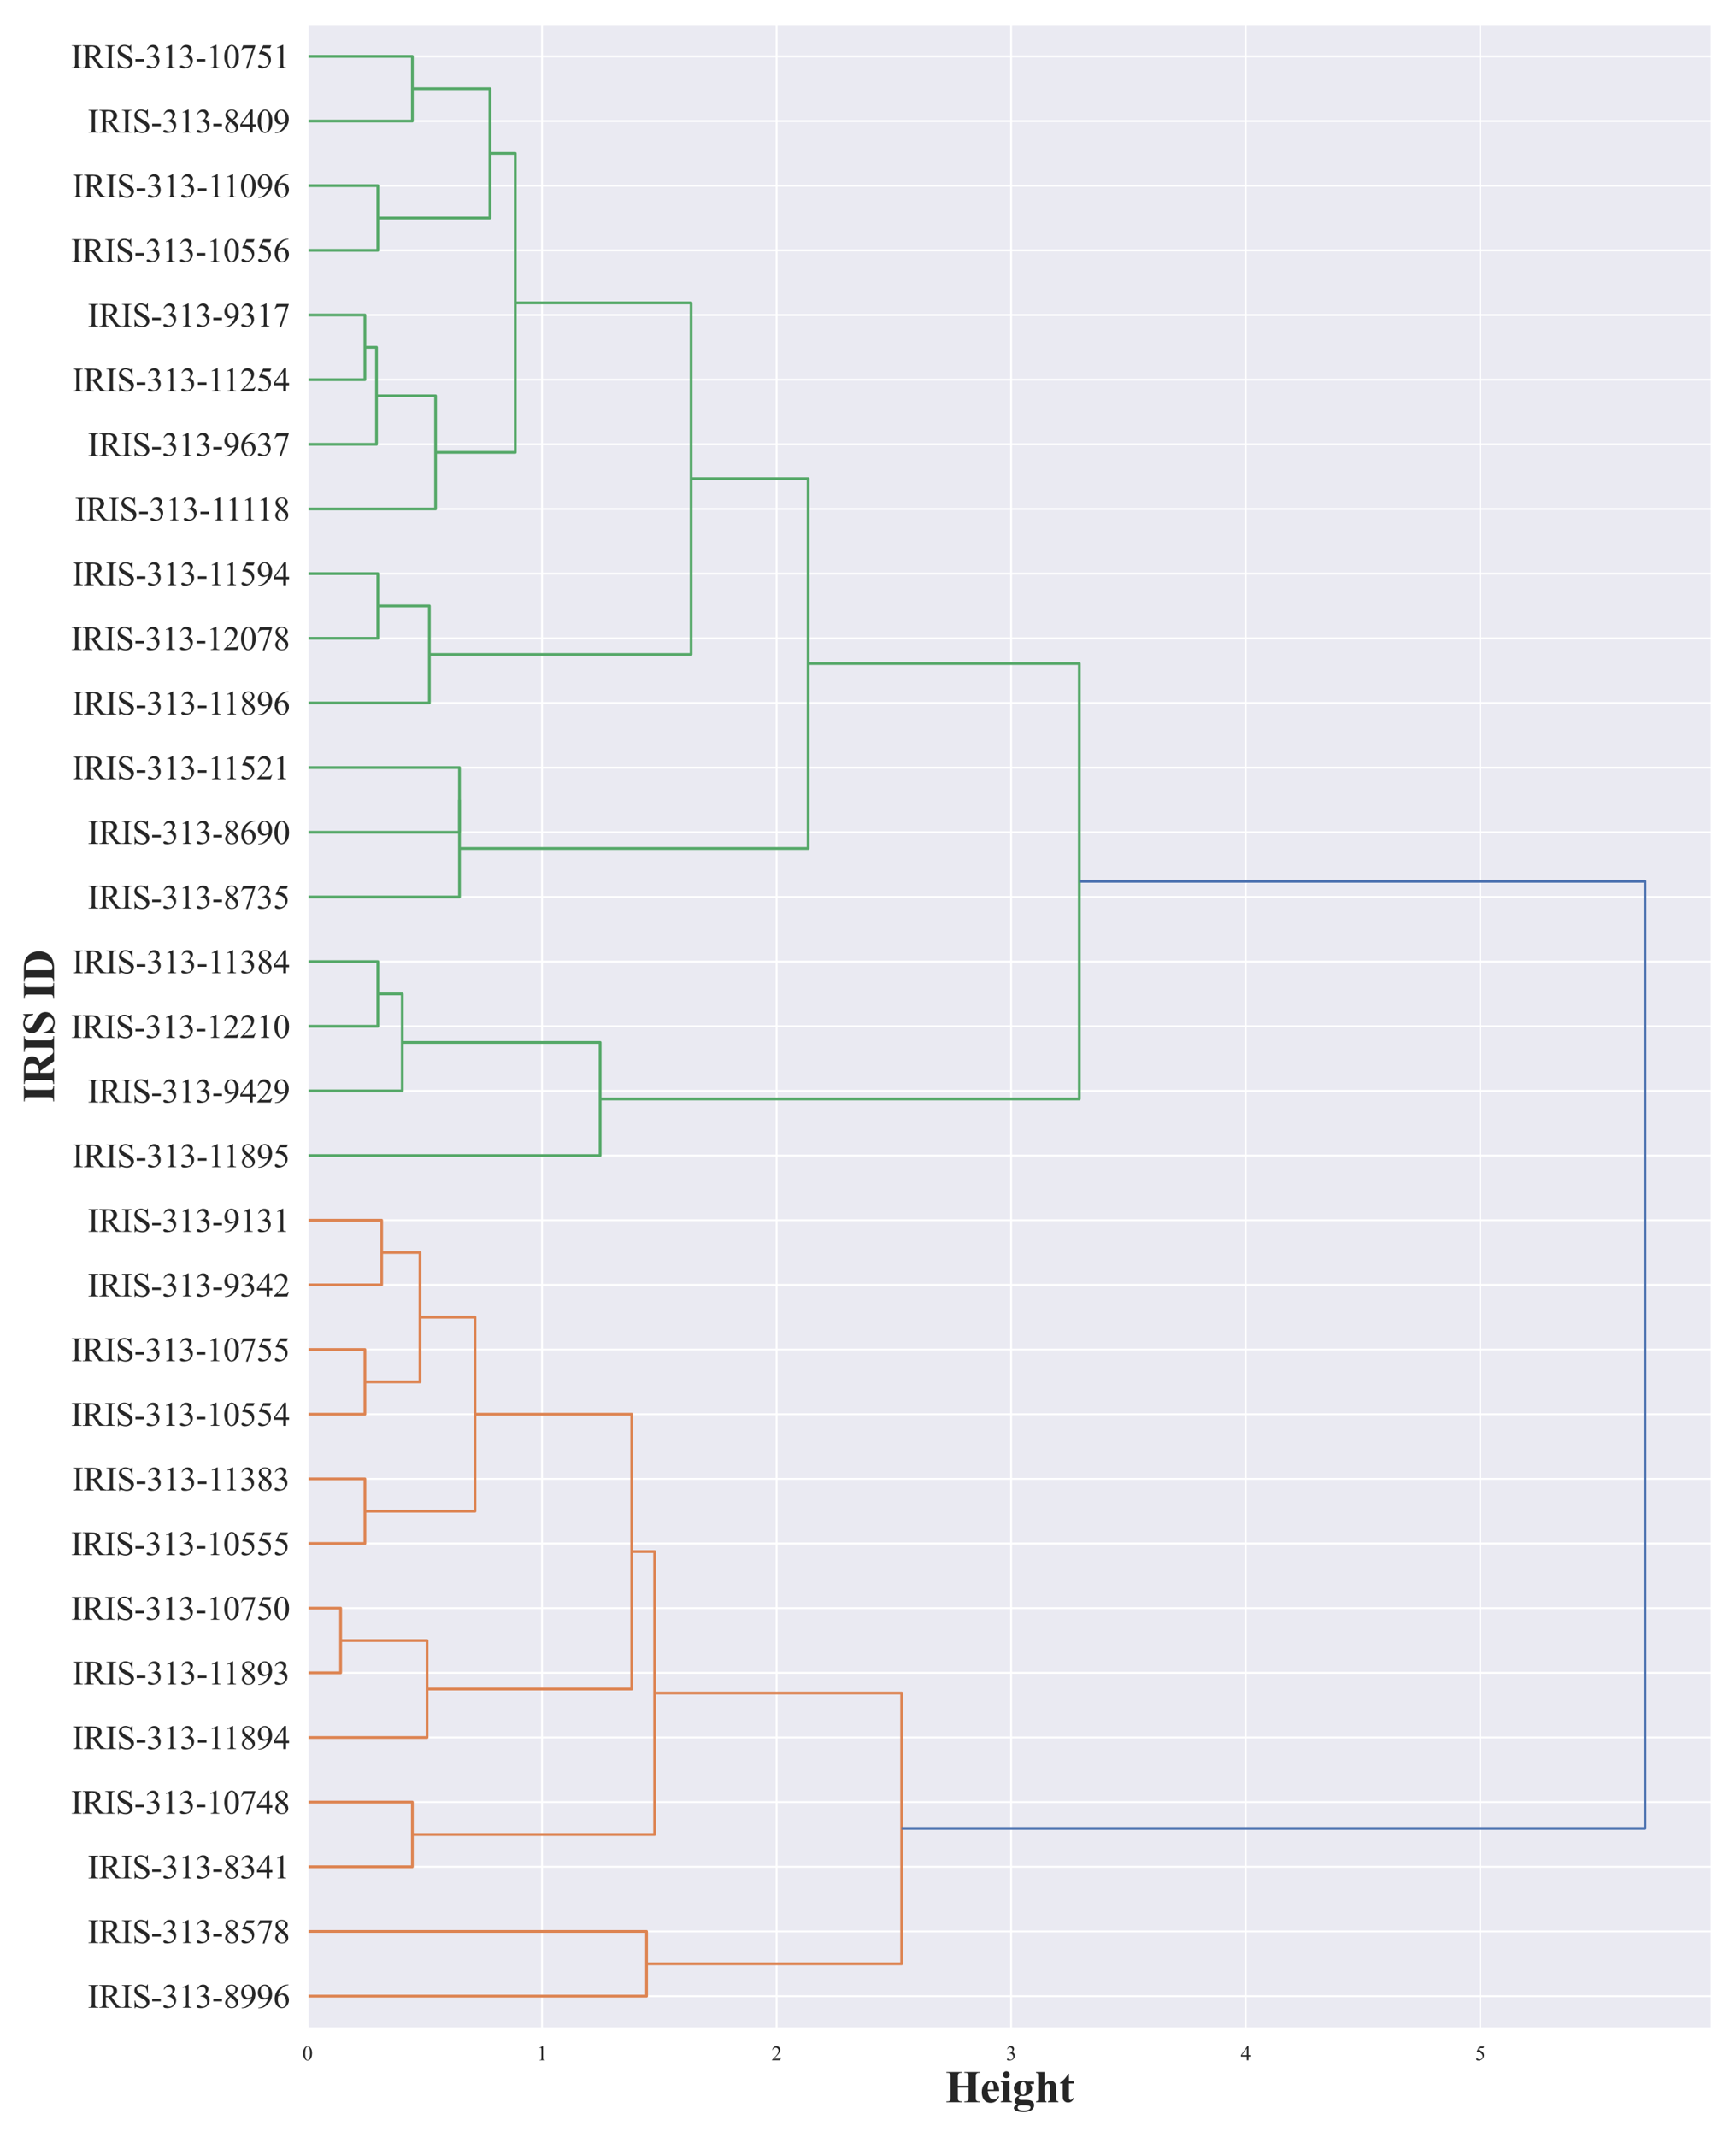 <?xml version="1.0" encoding="utf-8" standalone="no"?>
<!DOCTYPE svg PUBLIC "-//W3C//DTD SVG 1.1//EN"
  "http://www.w3.org/Graphics/SVG/1.1/DTD/svg11.dtd">
<svg xmlns:xlink="http://www.w3.org/1999/xlink" width="936pt" height="1152pt" viewBox="0 0 936 1152" xmlns="http://www.w3.org/2000/svg" version="1.1">
 <defs>
  <style type="text/css">*{stroke-linejoin: round; stroke-linecap: butt}</style>
 </defs>
 <g id="figure_1">
  <g id="patch_1">
   <path d="M 0 1152 
L 936 1152 
L 936 0 
L 0 0 
z
" style="fill: #ffffff"/>
  </g>
  <g id="axes_1">
   <g id="patch_2">
    <path d="M 165.78 1093.5 
L 923.04 1093.5 
L 923.04 12.96 
L 165.78 12.96 
z
" style="fill: #eaeaf2"/>
   </g>
   <g id="matplotlib.axis_1">
    <g id="xtick_1">
     <g id="line2d_1">
      <path d="M 165.78 1093.5 
L 165.78 12.96 
" clip-path="url(#p5c4c75feed)" style="fill: none; stroke: #ffffff; stroke-linecap: round"/>
     </g>
     <g id="text_1">
      <!-- 0 -->
      <g style="fill: #262626" transform="translate(163.03 1110.638) scale(0.11 -0.11)">
       <defs>
        <path id="TimesNewRomanPSMT-30" d="M 231 2094 
Q 231 2819 450 3342 
Q 669 3866 1031 4122 
Q 1313 4325 1613 4325 
Q 2100 4325 2488 3828 
Q 2972 3213 2972 2159 
Q 2972 1422 2759 906 
Q 2547 391 2217 158 
Q 1888 -75 1581 -75 
Q 975 -75 572 641 
Q 231 1244 231 2094 
z
M 844 2016 
Q 844 1141 1059 588 
Q 1238 122 1591 122 
Q 1759 122 1940 273 
Q 2122 425 2216 781 
Q 2359 1319 2359 2297 
Q 2359 3022 2209 3506 
Q 2097 3866 1919 4016 
Q 1791 4119 1609 4119 
Q 1397 4119 1231 3928 
Q 1006 3669 925 3112 
Q 844 2556 844 2016 
z
" transform="scale(0.016)"/>
       </defs>
       <use xlink:href="#TimesNewRomanPSMT-30"/>
      </g>
     </g>
    </g>
    <g id="xtick_2">
     <g id="line2d_2">
      <path d="M 292.248 1093.5 
L 292.248 12.96 
" clip-path="url(#p5c4c75feed)" style="fill: none; stroke: #ffffff; stroke-linecap: round"/>
     </g>
     <g id="text_2">
      <!-- 1 -->
      <g style="fill: #262626" transform="translate(289.498 1110.638) scale(0.11 -0.11)">
       <defs>
        <path id="TimesNewRomanPSMT-31" d="M 750 3822 
L 1781 4325 
L 1884 4325 
L 1884 747 
Q 1884 391 1914 303 
Q 1944 216 2037 169 
Q 2131 122 2419 116 
L 2419 0 
L 825 0 
L 825 116 
Q 1125 122 1212 167 
Q 1300 213 1334 289 
Q 1369 366 1369 747 
L 1369 3034 
Q 1369 3497 1338 3628 
Q 1316 3728 1258 3775 
Q 1200 3822 1119 3822 
Q 1003 3822 797 3725 
L 750 3822 
z
" transform="scale(0.016)"/>
       </defs>
       <use xlink:href="#TimesNewRomanPSMT-31"/>
      </g>
     </g>
    </g>
    <g id="xtick_3">
     <g id="line2d_3">
      <path d="M 418.715 1093.5 
L 418.715 12.96 
" clip-path="url(#p5c4c75feed)" style="fill: none; stroke: #ffffff; stroke-linecap: round"/>
     </g>
     <g id="text_3">
      <!-- 2 -->
      <g style="fill: #262626" transform="translate(415.965 1110.638) scale(0.11 -0.11)">
       <defs>
        <path id="TimesNewRomanPSMT-32" d="M 2934 816 
L 2638 0 
L 138 0 
L 138 116 
Q 1241 1122 1691 1759 
Q 2141 2397 2141 2925 
Q 2141 3328 1894 3587 
Q 1647 3847 1303 3847 
Q 991 3847 742 3664 
Q 494 3481 375 3128 
L 259 3128 
Q 338 3706 661 4015 
Q 984 4325 1469 4325 
Q 1984 4325 2329 3994 
Q 2675 3663 2675 3213 
Q 2675 2891 2525 2569 
Q 2294 2063 1775 1497 
Q 997 647 803 472 
L 1909 472 
Q 2247 472 2383 497 
Q 2519 522 2628 598 
Q 2738 675 2819 816 
L 2934 816 
z
" transform="scale(0.016)"/>
       </defs>
       <use xlink:href="#TimesNewRomanPSMT-32"/>
      </g>
     </g>
    </g>
    <g id="xtick_4">
     <g id="line2d_4">
      <path d="M 545.183 1093.5 
L 545.183 12.96 
" clip-path="url(#p5c4c75feed)" style="fill: none; stroke: #ffffff; stroke-linecap: round"/>
     </g>
     <g id="text_4">
      <!-- 3 -->
      <g style="fill: #262626" transform="translate(542.433 1110.638) scale(0.11 -0.11)">
       <defs>
        <path id="TimesNewRomanPSMT-33" d="M 325 3431 
Q 506 3859 782 4092 
Q 1059 4325 1472 4325 
Q 1981 4325 2253 3994 
Q 2459 3747 2459 3466 
Q 2459 3003 1878 2509 
Q 2269 2356 2469 2072 
Q 2669 1788 2669 1403 
Q 2669 853 2319 450 
Q 1863 -75 997 -75 
Q 569 -75 414 31 
Q 259 138 259 259 
Q 259 350 332 419 
Q 406 488 509 488 
Q 588 488 669 463 
Q 722 447 909 348 
Q 1097 250 1169 231 
Q 1284 197 1416 197 
Q 1734 197 1970 444 
Q 2206 691 2206 1028 
Q 2206 1275 2097 1509 
Q 2016 1684 1919 1775 
Q 1784 1900 1550 2001 
Q 1316 2103 1072 2103 
L 972 2103 
L 972 2197 
Q 1219 2228 1467 2375 
Q 1716 2522 1828 2728 
Q 1941 2934 1941 3181 
Q 1941 3503 1739 3701 
Q 1538 3900 1238 3900 
Q 753 3900 428 3381 
L 325 3431 
z
" transform="scale(0.016)"/>
       </defs>
       <use xlink:href="#TimesNewRomanPSMT-33"/>
      </g>
     </g>
    </g>
    <g id="xtick_5">
     <g id="line2d_5">
      <path d="M 671.65 1093.5 
L 671.65 12.96 
" clip-path="url(#p5c4c75feed)" style="fill: none; stroke: #ffffff; stroke-linecap: round"/>
     </g>
     <g id="text_5">
      <!-- 4 -->
      <g style="fill: #262626" transform="translate(668.9 1110.638) scale(0.11 -0.11)">
       <defs>
        <path id="TimesNewRomanPSMT-34" d="M 2978 1563 
L 2978 1119 
L 2409 1119 
L 2409 0 
L 1894 0 
L 1894 1119 
L 100 1119 
L 100 1519 
L 2066 4325 
L 2409 4325 
L 2409 1563 
L 2978 1563 
z
M 1894 1563 
L 1894 3666 
L 406 1563 
L 1894 1563 
z
" transform="scale(0.016)"/>
       </defs>
       <use xlink:href="#TimesNewRomanPSMT-34"/>
      </g>
     </g>
    </g>
    <g id="xtick_6">
     <g id="line2d_6">
      <path d="M 798.118 1093.5 
L 798.118 12.96 
" clip-path="url(#p5c4c75feed)" style="fill: none; stroke: #ffffff; stroke-linecap: round"/>
     </g>
     <g id="text_6">
      <!-- 5 -->
      <g style="fill: #262626" transform="translate(795.368 1110.638) scale(0.11 -0.11)">
       <defs>
        <path id="TimesNewRomanPSMT-35" d="M 2778 4238 
L 2534 3706 
L 1259 3706 
L 981 3138 
Q 1809 3016 2294 2522 
Q 2709 2097 2709 1522 
Q 2709 1188 2573 903 
Q 2438 619 2231 419 
Q 2025 219 1772 97 
Q 1413 -75 1034 -75 
Q 653 -75 479 54 
Q 306 184 306 341 
Q 306 428 378 495 
Q 450 563 559 563 
Q 641 563 702 538 
Q 763 513 909 409 
Q 1144 247 1384 247 
Q 1750 247 2026 523 
Q 2303 800 2303 1197 
Q 2303 1581 2056 1914 
Q 1809 2247 1375 2428 
Q 1034 2569 447 2591 
L 1259 4238 
L 2778 4238 
z
" transform="scale(0.016)"/>
       </defs>
       <use xlink:href="#TimesNewRomanPSMT-35"/>
      </g>
     </g>
    </g>
    <g id="text_7">
     <!-- Height -->
     <g style="fill: #262626" transform="translate(509.747 1133.259) scale(0.24 -0.24)">
      <defs>
       <path id="TimesNewRomanPS-BoldMT-48" d="M 1750 2038 
L 1750 725 
Q 1750 400 1786 319 
Q 1822 238 1926 177 
Q 2031 116 2209 116 
L 2350 116 
L 2350 0 
L 134 0 
L 134 116 
L 275 116 
Q 459 116 572 181 
Q 653 225 697 331 
Q 731 406 731 725 
L 731 3513 
Q 731 3838 697 3919 
Q 663 4000 558 4061 
Q 453 4122 275 4122 
L 134 4122 
L 134 4238 
L 2350 4238 
L 2350 4122 
L 2209 4122 
Q 2025 4122 1913 4056 
Q 1831 4013 1784 3906 
Q 1750 3831 1750 3513 
L 1750 2313 
L 3247 2313 
L 3247 3513 
Q 3247 3838 3212 3919 
Q 3178 4000 3072 4061 
Q 2966 4122 2788 4122 
L 2650 4122 
L 2650 4238 
L 4863 4238 
L 4863 4122 
L 4725 4122 
Q 4538 4122 4428 4056 
Q 4347 4013 4300 3906 
Q 4266 3831 4266 3513 
L 4266 725 
Q 4266 400 4300 319 
Q 4334 238 4440 177 
Q 4547 116 4725 116 
L 4863 116 
L 4863 0 
L 2650 0 
L 2650 116 
L 2788 116 
Q 2975 116 3084 181 
Q 3166 225 3213 331 
Q 3247 406 3247 725 
L 3247 2038 
L 1750 2038 
z
" transform="scale(0.016)"/>
       <path id="TimesNewRomanPS-BoldMT-65" d="M 2691 1566 
L 1088 1566 
Q 1116 984 1397 647 
Q 1613 388 1916 388 
Q 2103 388 2256 492 
Q 2409 597 2584 869 
L 2691 800 
Q 2453 316 2165 114 
Q 1878 -88 1500 -88 
Q 850 -88 516 413 
Q 247 816 247 1413 
Q 247 2144 642 2576 
Q 1038 3009 1569 3009 
Q 2013 3009 2339 2645 
Q 2666 2281 2691 1566 
z
M 1922 1775 
Q 1922 2278 1867 2465 
Q 1813 2653 1697 2750 
Q 1631 2806 1522 2806 
Q 1359 2806 1256 2647 
Q 1072 2369 1072 1884 
L 1072 1775 
L 1922 1775 
z
" transform="scale(0.016)"/>
       <path id="TimesNewRomanPS-BoldMT-69" d="M 919 4338 
Q 1122 4338 1262 4195 
Q 1403 4053 1403 3853 
Q 1403 3653 1261 3512 
Q 1119 3372 919 3372 
Q 719 3372 578 3512 
Q 438 3653 438 3853 
Q 438 4053 578 4195 
Q 719 4338 919 4338 
z
M 1356 2922 
L 1356 606 
Q 1356 297 1428 211 
Q 1500 125 1709 113 
L 1709 0 
L 131 0 
L 131 113 
Q 325 119 419 225 
Q 481 297 481 606 
L 481 2313 
Q 481 2622 409 2708 
Q 338 2794 131 2806 
L 131 2922 
L 1356 2922 
z
" transform="scale(0.016)"/>
       <path id="TimesNewRomanPS-BoldMT-67" d="M 2091 2888 
L 3075 2888 
L 3075 2544 
L 2516 2544 
Q 2669 2391 2728 2266 
Q 2803 2097 2803 1913 
Q 2803 1600 2629 1370 
Q 2456 1141 2157 1011 
Q 1859 881 1628 881 
Q 1609 881 1253 897 
Q 1113 897 1017 805 
Q 922 713 922 584 
Q 922 472 1008 400 
Q 1094 328 1288 328 
L 1828 334 
Q 2484 334 2731 191 
Q 3084 -9 3084 -425 
Q 3084 -691 2921 -908 
Q 2759 -1125 2494 -1228 
Q 2091 -1381 1566 -1381 
Q 1172 -1381 847 -1304 
Q 522 -1228 381 -1092 
Q 241 -956 241 -806 
Q 241 -663 348 -548 
Q 456 -434 750 -356 
Q 344 -156 344 200 
Q 344 416 509 619 
Q 675 822 1034 972 
Q 616 1125 428 1375 
Q 241 1625 241 1953 
Q 241 2381 591 2695 
Q 941 3009 1491 3009 
Q 1781 3009 2091 2888 
z
M 1550 2816 
Q 1369 2816 1244 2633 
Q 1119 2450 1119 1875 
Q 1119 1409 1242 1236 
Q 1366 1063 1534 1063 
Q 1722 1063 1847 1234 
Q 1972 1406 1972 1903 
Q 1972 2463 1831 2666 
Q 1731 2816 1550 2816 
z
M 1366 -431 
Q 1047 -431 944 -484 
Q 766 -581 766 -747 
Q 766 -906 950 -1036 
Q 1134 -1166 1644 -1166 
Q 2078 -1166 2326 -1050 
Q 2575 -934 2575 -725 
Q 2575 -647 2528 -594 
Q 2444 -500 2273 -465 
Q 2103 -431 1366 -431 
z
" transform="scale(0.016)"/>
       <path id="TimesNewRomanPS-BoldMT-68" d="M 1409 4238 
L 1409 2547 
Q 1650 2800 1850 2904 
Q 2050 3009 2266 3009 
Q 2541 3009 2736 2853 
Q 2931 2697 2995 2486 
Q 3059 2275 3059 1775 
L 3059 634 
Q 3059 300 3121 217 
Q 3184 134 3375 113 
L 3375 0 
L 1894 0 
L 1894 113 
Q 2050 134 2128 238 
Q 2184 319 2184 634 
L 2184 1938 
Q 2184 2300 2156 2392 
Q 2128 2484 2061 2536 
Q 1994 2588 1909 2588 
Q 1784 2588 1665 2502 
Q 1547 2416 1409 2200 
L 1409 634 
Q 1409 322 1456 244 
Q 1516 138 1700 113 
L 1700 0 
L 219 0 
L 219 113 
Q 403 131 481 231 
Q 534 300 534 634 
L 534 3603 
Q 534 3934 473 4015 
Q 413 4097 219 4122 
L 219 4238 
L 1409 4238 
z
" transform="scale(0.016)"/>
       <path id="TimesNewRomanPS-BoldMT-74" d="M 1375 3991 
L 1375 2922 
L 2069 2922 
L 2069 2613 
L 1375 2613 
L 1375 809 
Q 1375 556 1398 482 
Q 1422 409 1481 364 
Q 1541 319 1591 319 
Q 1794 319 1975 628 
L 2069 559 
Q 1816 -41 1247 -41 
Q 969 -41 776 114 
Q 584 269 531 459 
Q 500 566 500 1034 
L 500 2613 
L 119 2613 
L 119 2722 
Q 513 3000 789 3306 
Q 1066 3613 1272 3991 
L 1375 3991 
z
" transform="scale(0.016)"/>
      </defs>
      <use xlink:href="#TimesNewRomanPS-BoldMT-48"/>
      <use xlink:href="#TimesNewRomanPS-BoldMT-65" x="77.783"/>
      <use xlink:href="#TimesNewRomanPS-BoldMT-69" x="122.168"/>
      <use xlink:href="#TimesNewRomanPS-BoldMT-67" x="149.951"/>
      <use xlink:href="#TimesNewRomanPS-BoldMT-68" x="199.951"/>
      <use xlink:href="#TimesNewRomanPS-BoldMT-74" x="255.566"/>
     </g>
    </g>
   </g>
   <g id="matplotlib.axis_2">
    <g id="ytick_1">
     <g id="line2d_7">
      <path d="M 165.78 1076.072 
L 923.04 1076.072 
" clip-path="url(#p5c4c75feed)" style="fill: none; stroke: #ffffff; stroke-linecap: round"/>
     </g>
     <g id="text_8">
      <!-- IRIS-313-8996 -->
      <g style="fill: #262626" transform="translate(47.29 1082.321) scale(0.18 -0.18)">
       <defs>
        <path id="TimesNewRomanPSMT-49" d="M 1975 116 
L 1975 0 
L 159 0 
L 159 116 
L 309 116 
Q 572 116 691 269 
Q 766 369 766 750 
L 766 3488 
Q 766 3809 725 3913 
Q 694 3991 597 4047 
Q 459 4122 309 4122 
L 159 4122 
L 159 4238 
L 1975 4238 
L 1975 4122 
L 1822 4122 
Q 1563 4122 1444 3969 
Q 1366 3869 1366 3488 
L 1366 750 
Q 1366 428 1406 325 
Q 1438 247 1538 191 
Q 1672 116 1822 116 
L 1975 116 
z
" transform="scale(0.016)"/>
        <path id="TimesNewRomanPSMT-52" d="M 4325 0 
L 3194 0 
L 1759 1981 
Q 1600 1975 1500 1975 
Q 1459 1975 1412 1976 
Q 1366 1978 1316 1981 
L 1316 750 
Q 1316 350 1403 253 
Q 1522 116 1759 116 
L 1925 116 
L 1925 0 
L 109 0 
L 109 116 
L 269 116 
Q 538 116 653 291 
Q 719 388 719 750 
L 719 3488 
Q 719 3888 631 3984 
Q 509 4122 269 4122 
L 109 4122 
L 109 4238 
L 1653 4238 
Q 2328 4238 2648 4139 
Q 2969 4041 3192 3777 
Q 3416 3513 3416 3147 
Q 3416 2756 3161 2468 
Q 2906 2181 2372 2063 
L 3247 847 
Q 3547 428 3762 290 
Q 3978 153 4325 116 
L 4325 0 
z
M 1316 2178 
Q 1375 2178 1419 2176 
Q 1463 2175 1491 2175 
Q 2097 2175 2405 2437 
Q 2713 2700 2713 3106 
Q 2713 3503 2464 3751 
Q 2216 4000 1806 4000 
Q 1625 4000 1316 3941 
L 1316 2178 
z
" transform="scale(0.016)"/>
        <path id="TimesNewRomanPSMT-53" d="M 2934 4334 
L 2934 2869 
L 2819 2869 
Q 2763 3291 2617 3541 
Q 2472 3791 2203 3937 
Q 1934 4084 1647 4084 
Q 1322 4084 1109 3886 
Q 897 3688 897 3434 
Q 897 3241 1031 3081 
Q 1225 2847 1953 2456 
Q 2547 2138 2764 1967 
Q 2981 1797 3098 1565 
Q 3216 1334 3216 1081 
Q 3216 600 2842 251 
Q 2469 -97 1881 -97 
Q 1697 -97 1534 -69 
Q 1438 -53 1133 45 
Q 828 144 747 144 
Q 669 144 623 97 
Q 578 50 556 -97 
L 441 -97 
L 441 1356 
L 556 1356 
Q 638 900 775 673 
Q 913 447 1195 297 
Q 1478 147 1816 147 
Q 2206 147 2432 353 
Q 2659 559 2659 841 
Q 2659 997 2573 1156 
Q 2488 1316 2306 1453 
Q 2184 1547 1640 1851 
Q 1097 2156 867 2337 
Q 638 2519 519 2737 
Q 400 2956 400 3219 
Q 400 3675 750 4004 
Q 1100 4334 1641 4334 
Q 1978 4334 2356 4169 
Q 2531 4091 2603 4091 
Q 2684 4091 2736 4139 
Q 2788 4188 2819 4334 
L 2934 4334 
z
" transform="scale(0.016)"/>
        <path id="TimesNewRomanPSMT-2d" d="M 259 1672 
L 1875 1672 
L 1875 1200 
L 259 1200 
L 259 1672 
z
" transform="scale(0.016)"/>
        <path id="TimesNewRomanPSMT-38" d="M 1228 2134 
Q 725 2547 579 2797 
Q 434 3047 434 3316 
Q 434 3728 753 4026 
Q 1072 4325 1600 4325 
Q 2113 4325 2425 4047 
Q 2738 3769 2738 3413 
Q 2738 3175 2569 2928 
Q 2400 2681 1866 2347 
Q 2416 1922 2594 1678 
Q 2831 1359 2831 1006 
Q 2831 559 2490 242 
Q 2150 -75 1597 -75 
Q 994 -75 656 303 
Q 388 606 388 966 
Q 388 1247 577 1523 
Q 766 1800 1228 2134 
z
M 1719 2469 
Q 2094 2806 2194 3001 
Q 2294 3197 2294 3444 
Q 2294 3772 2109 3958 
Q 1925 4144 1606 4144 
Q 1288 4144 1088 3959 
Q 888 3775 888 3528 
Q 888 3366 970 3203 
Q 1053 3041 1206 2894 
L 1719 2469 
z
M 1375 2016 
Q 1116 1797 991 1539 
Q 866 1281 866 981 
Q 866 578 1086 336 
Q 1306 94 1647 94 
Q 1984 94 2187 284 
Q 2391 475 2391 747 
Q 2391 972 2272 1150 
Q 2050 1481 1375 2016 
z
" transform="scale(0.016)"/>
        <path id="TimesNewRomanPSMT-39" d="M 338 -88 
L 338 28 
Q 744 34 1094 217 
Q 1444 400 1770 856 
Q 2097 1313 2225 1859 
Q 1734 1544 1338 1544 
Q 891 1544 572 1889 
Q 253 2234 253 2806 
Q 253 3363 572 3797 
Q 956 4325 1575 4325 
Q 2097 4325 2469 3894 
Q 2925 3359 2925 2575 
Q 2925 1869 2578 1258 
Q 2231 647 1613 244 
Q 1109 -88 516 -88 
L 338 -88 
z
M 2275 2091 
Q 2331 2497 2331 2741 
Q 2331 3044 2228 3395 
Q 2125 3747 1936 3934 
Q 1747 4122 1506 4122 
Q 1228 4122 1018 3872 
Q 809 3622 809 3128 
Q 809 2469 1088 2097 
Q 1291 1828 1588 1828 
Q 1731 1828 1928 1897 
Q 2125 1966 2275 2091 
z
" transform="scale(0.016)"/>
        <path id="TimesNewRomanPSMT-36" d="M 2869 4325 
L 2869 4209 
Q 2456 4169 2195 4045 
Q 1934 3922 1679 3669 
Q 1425 3416 1258 3105 
Q 1091 2794 978 2366 
Q 1428 2675 1881 2675 
Q 2316 2675 2634 2325 
Q 2953 1975 2953 1425 
Q 2953 894 2631 456 
Q 2244 -75 1606 -75 
Q 1172 -75 869 213 
Q 275 772 275 1663 
Q 275 2231 503 2743 
Q 731 3256 1154 3653 
Q 1578 4050 1965 4187 
Q 2353 4325 2688 4325 
L 2869 4325 
z
M 925 2138 
Q 869 1716 869 1456 
Q 869 1156 980 804 
Q 1091 453 1309 247 
Q 1469 100 1697 100 
Q 1969 100 2183 356 
Q 2397 613 2397 1088 
Q 2397 1622 2184 2012 
Q 1972 2403 1581 2403 
Q 1463 2403 1327 2353 
Q 1191 2303 925 2138 
z
" transform="scale(0.016)"/>
       </defs>
       <use xlink:href="#TimesNewRomanPSMT-49"/>
       <use xlink:href="#TimesNewRomanPSMT-52" x="33.301"/>
       <use xlink:href="#TimesNewRomanPSMT-49" x="100"/>
       <use xlink:href="#TimesNewRomanPSMT-53" x="133.301"/>
       <use xlink:href="#TimesNewRomanPSMT-2d" x="188.916"/>
       <use xlink:href="#TimesNewRomanPSMT-33" x="222.217"/>
       <use xlink:href="#TimesNewRomanPSMT-31" x="272.217"/>
       <use xlink:href="#TimesNewRomanPSMT-33" x="322.217"/>
       <use xlink:href="#TimesNewRomanPSMT-2d" x="372.217"/>
       <use xlink:href="#TimesNewRomanPSMT-38" x="405.518"/>
       <use xlink:href="#TimesNewRomanPSMT-39" x="455.518"/>
       <use xlink:href="#TimesNewRomanPSMT-39" x="505.518"/>
       <use xlink:href="#TimesNewRomanPSMT-36" x="555.518"/>
      </g>
     </g>
    </g>
    <g id="ytick_2">
     <g id="line2d_8">
      <path d="M 165.78 1041.216 
L 923.04 1041.216 
" clip-path="url(#p5c4c75feed)" style="fill: none; stroke: #ffffff; stroke-linecap: round"/>
     </g>
     <g id="text_9">
      <!-- IRIS-313-8578 -->
      <g style="fill: #262626" transform="translate(47.29 1047.465) scale(0.18 -0.18)">
       <defs>
        <path id="TimesNewRomanPSMT-37" d="M 644 4238 
L 2916 4238 
L 2916 4119 
L 1503 -88 
L 1153 -88 
L 2419 3728 
L 1253 3728 
Q 900 3728 750 3644 
Q 488 3500 328 3200 
L 238 3234 
L 644 4238 
z
" transform="scale(0.016)"/>
       </defs>
       <use xlink:href="#TimesNewRomanPSMT-49"/>
       <use xlink:href="#TimesNewRomanPSMT-52" x="33.301"/>
       <use xlink:href="#TimesNewRomanPSMT-49" x="100"/>
       <use xlink:href="#TimesNewRomanPSMT-53" x="133.301"/>
       <use xlink:href="#TimesNewRomanPSMT-2d" x="188.916"/>
       <use xlink:href="#TimesNewRomanPSMT-33" x="222.217"/>
       <use xlink:href="#TimesNewRomanPSMT-31" x="272.217"/>
       <use xlink:href="#TimesNewRomanPSMT-33" x="322.217"/>
       <use xlink:href="#TimesNewRomanPSMT-2d" x="372.217"/>
       <use xlink:href="#TimesNewRomanPSMT-38" x="405.518"/>
       <use xlink:href="#TimesNewRomanPSMT-35" x="455.518"/>
       <use xlink:href="#TimesNewRomanPSMT-37" x="505.518"/>
       <use xlink:href="#TimesNewRomanPSMT-38" x="555.518"/>
      </g>
     </g>
    </g>
    <g id="ytick_3">
     <g id="line2d_9">
      <path d="M 165.78 1006.36 
L 923.04 1006.36 
" clip-path="url(#p5c4c75feed)" style="fill: none; stroke: #ffffff; stroke-linecap: round"/>
     </g>
     <g id="text_10">
      <!-- IRIS-313-8341 -->
      <g style="fill: #262626" transform="translate(47.29 1012.609) scale(0.18 -0.18)">
       <use xlink:href="#TimesNewRomanPSMT-49"/>
       <use xlink:href="#TimesNewRomanPSMT-52" x="33.301"/>
       <use xlink:href="#TimesNewRomanPSMT-49" x="100"/>
       <use xlink:href="#TimesNewRomanPSMT-53" x="133.301"/>
       <use xlink:href="#TimesNewRomanPSMT-2d" x="188.916"/>
       <use xlink:href="#TimesNewRomanPSMT-33" x="222.217"/>
       <use xlink:href="#TimesNewRomanPSMT-31" x="272.217"/>
       <use xlink:href="#TimesNewRomanPSMT-33" x="322.217"/>
       <use xlink:href="#TimesNewRomanPSMT-2d" x="372.217"/>
       <use xlink:href="#TimesNewRomanPSMT-38" x="405.518"/>
       <use xlink:href="#TimesNewRomanPSMT-33" x="455.518"/>
       <use xlink:href="#TimesNewRomanPSMT-34" x="505.518"/>
       <use xlink:href="#TimesNewRomanPSMT-31" x="555.518"/>
      </g>
     </g>
    </g>
    <g id="ytick_4">
     <g id="line2d_10">
      <path d="M 165.78 971.504 
L 923.04 971.504 
" clip-path="url(#p5c4c75feed)" style="fill: none; stroke: #ffffff; stroke-linecap: round"/>
     </g>
     <g id="text_11">
      <!-- IRIS-313-10748 -->
      <g style="fill: #262626" transform="translate(38.29 977.753) scale(0.18 -0.18)">
       <use xlink:href="#TimesNewRomanPSMT-49"/>
       <use xlink:href="#TimesNewRomanPSMT-52" x="33.301"/>
       <use xlink:href="#TimesNewRomanPSMT-49" x="100"/>
       <use xlink:href="#TimesNewRomanPSMT-53" x="133.301"/>
       <use xlink:href="#TimesNewRomanPSMT-2d" x="188.916"/>
       <use xlink:href="#TimesNewRomanPSMT-33" x="222.217"/>
       <use xlink:href="#TimesNewRomanPSMT-31" x="272.217"/>
       <use xlink:href="#TimesNewRomanPSMT-33" x="322.217"/>
       <use xlink:href="#TimesNewRomanPSMT-2d" x="372.217"/>
       <use xlink:href="#TimesNewRomanPSMT-31" x="405.518"/>
       <use xlink:href="#TimesNewRomanPSMT-30" x="455.518"/>
       <use xlink:href="#TimesNewRomanPSMT-37" x="505.518"/>
       <use xlink:href="#TimesNewRomanPSMT-34" x="555.518"/>
       <use xlink:href="#TimesNewRomanPSMT-38" x="605.518"/>
      </g>
     </g>
    </g>
    <g id="ytick_5">
     <g id="line2d_11">
      <path d="M 165.78 936.647 
L 923.04 936.647 
" clip-path="url(#p5c4c75feed)" style="fill: none; stroke: #ffffff; stroke-linecap: round"/>
     </g>
     <g id="text_12">
      <!-- IRIS-313-11894 -->
      <g style="fill: #262626" transform="translate(38.965 942.897) scale(0.18 -0.18)">
       <use xlink:href="#TimesNewRomanPSMT-49"/>
       <use xlink:href="#TimesNewRomanPSMT-52" x="33.301"/>
       <use xlink:href="#TimesNewRomanPSMT-49" x="100"/>
       <use xlink:href="#TimesNewRomanPSMT-53" x="133.301"/>
       <use xlink:href="#TimesNewRomanPSMT-2d" x="188.916"/>
       <use xlink:href="#TimesNewRomanPSMT-33" x="222.217"/>
       <use xlink:href="#TimesNewRomanPSMT-31" x="272.217"/>
       <use xlink:href="#TimesNewRomanPSMT-33" x="322.217"/>
       <use xlink:href="#TimesNewRomanPSMT-2d" x="372.217"/>
       <use xlink:href="#TimesNewRomanPSMT-31" x="405.518"/>
       <use xlink:href="#TimesNewRomanPSMT-31" x="451.768"/>
       <use xlink:href="#TimesNewRomanPSMT-38" x="501.768"/>
       <use xlink:href="#TimesNewRomanPSMT-39" x="551.768"/>
       <use xlink:href="#TimesNewRomanPSMT-34" x="601.768"/>
      </g>
     </g>
    </g>
    <g id="ytick_6">
     <g id="line2d_12">
      <path d="M 165.78 901.791 
L 923.04 901.791 
" clip-path="url(#p5c4c75feed)" style="fill: none; stroke: #ffffff; stroke-linecap: round"/>
     </g>
     <g id="text_13">
      <!-- IRIS-313-11893 -->
      <g style="fill: #262626" transform="translate(38.965 908.041) scale(0.18 -0.18)">
       <use xlink:href="#TimesNewRomanPSMT-49"/>
       <use xlink:href="#TimesNewRomanPSMT-52" x="33.301"/>
       <use xlink:href="#TimesNewRomanPSMT-49" x="100"/>
       <use xlink:href="#TimesNewRomanPSMT-53" x="133.301"/>
       <use xlink:href="#TimesNewRomanPSMT-2d" x="188.916"/>
       <use xlink:href="#TimesNewRomanPSMT-33" x="222.217"/>
       <use xlink:href="#TimesNewRomanPSMT-31" x="272.217"/>
       <use xlink:href="#TimesNewRomanPSMT-33" x="322.217"/>
       <use xlink:href="#TimesNewRomanPSMT-2d" x="372.217"/>
       <use xlink:href="#TimesNewRomanPSMT-31" x="405.518"/>
       <use xlink:href="#TimesNewRomanPSMT-31" x="451.768"/>
       <use xlink:href="#TimesNewRomanPSMT-38" x="501.768"/>
       <use xlink:href="#TimesNewRomanPSMT-39" x="551.768"/>
       <use xlink:href="#TimesNewRomanPSMT-33" x="601.768"/>
      </g>
     </g>
    </g>
    <g id="ytick_7">
     <g id="line2d_13">
      <path d="M 165.78 866.935 
L 923.04 866.935 
" clip-path="url(#p5c4c75feed)" style="fill: none; stroke: #ffffff; stroke-linecap: round"/>
     </g>
     <g id="text_14">
      <!-- IRIS-313-10750 -->
      <g style="fill: #262626" transform="translate(38.29 873.185) scale(0.18 -0.18)">
       <use xlink:href="#TimesNewRomanPSMT-49"/>
       <use xlink:href="#TimesNewRomanPSMT-52" x="33.301"/>
       <use xlink:href="#TimesNewRomanPSMT-49" x="100"/>
       <use xlink:href="#TimesNewRomanPSMT-53" x="133.301"/>
       <use xlink:href="#TimesNewRomanPSMT-2d" x="188.916"/>
       <use xlink:href="#TimesNewRomanPSMT-33" x="222.217"/>
       <use xlink:href="#TimesNewRomanPSMT-31" x="272.217"/>
       <use xlink:href="#TimesNewRomanPSMT-33" x="322.217"/>
       <use xlink:href="#TimesNewRomanPSMT-2d" x="372.217"/>
       <use xlink:href="#TimesNewRomanPSMT-31" x="405.518"/>
       <use xlink:href="#TimesNewRomanPSMT-30" x="455.518"/>
       <use xlink:href="#TimesNewRomanPSMT-37" x="505.518"/>
       <use xlink:href="#TimesNewRomanPSMT-35" x="555.518"/>
       <use xlink:href="#TimesNewRomanPSMT-30" x="605.518"/>
      </g>
     </g>
    </g>
    <g id="ytick_8">
     <g id="line2d_14">
      <path d="M 165.78 832.079 
L 923.04 832.079 
" clip-path="url(#p5c4c75feed)" style="fill: none; stroke: #ffffff; stroke-linecap: round"/>
     </g>
     <g id="text_15">
      <!-- IRIS-313-10555 -->
      <g style="fill: #262626" transform="translate(38.29 838.328) scale(0.18 -0.18)">
       <use xlink:href="#TimesNewRomanPSMT-49"/>
       <use xlink:href="#TimesNewRomanPSMT-52" x="33.301"/>
       <use xlink:href="#TimesNewRomanPSMT-49" x="100"/>
       <use xlink:href="#TimesNewRomanPSMT-53" x="133.301"/>
       <use xlink:href="#TimesNewRomanPSMT-2d" x="188.916"/>
       <use xlink:href="#TimesNewRomanPSMT-33" x="222.217"/>
       <use xlink:href="#TimesNewRomanPSMT-31" x="272.217"/>
       <use xlink:href="#TimesNewRomanPSMT-33" x="322.217"/>
       <use xlink:href="#TimesNewRomanPSMT-2d" x="372.217"/>
       <use xlink:href="#TimesNewRomanPSMT-31" x="405.518"/>
       <use xlink:href="#TimesNewRomanPSMT-30" x="455.518"/>
       <use xlink:href="#TimesNewRomanPSMT-35" x="505.518"/>
       <use xlink:href="#TimesNewRomanPSMT-35" x="555.518"/>
       <use xlink:href="#TimesNewRomanPSMT-35" x="605.518"/>
      </g>
     </g>
    </g>
    <g id="ytick_9">
     <g id="line2d_15">
      <path d="M 165.78 797.223 
L 923.04 797.223 
" clip-path="url(#p5c4c75feed)" style="fill: none; stroke: #ffffff; stroke-linecap: round"/>
     </g>
     <g id="text_16">
      <!-- IRIS-313-11383 -->
      <g style="fill: #262626" transform="translate(38.965 803.472) scale(0.18 -0.18)">
       <use xlink:href="#TimesNewRomanPSMT-49"/>
       <use xlink:href="#TimesNewRomanPSMT-52" x="33.301"/>
       <use xlink:href="#TimesNewRomanPSMT-49" x="100"/>
       <use xlink:href="#TimesNewRomanPSMT-53" x="133.301"/>
       <use xlink:href="#TimesNewRomanPSMT-2d" x="188.916"/>
       <use xlink:href="#TimesNewRomanPSMT-33" x="222.217"/>
       <use xlink:href="#TimesNewRomanPSMT-31" x="272.217"/>
       <use xlink:href="#TimesNewRomanPSMT-33" x="322.217"/>
       <use xlink:href="#TimesNewRomanPSMT-2d" x="372.217"/>
       <use xlink:href="#TimesNewRomanPSMT-31" x="405.518"/>
       <use xlink:href="#TimesNewRomanPSMT-31" x="451.768"/>
       <use xlink:href="#TimesNewRomanPSMT-33" x="501.768"/>
       <use xlink:href="#TimesNewRomanPSMT-38" x="551.768"/>
       <use xlink:href="#TimesNewRomanPSMT-33" x="601.768"/>
      </g>
     </g>
    </g>
    <g id="ytick_10">
     <g id="line2d_16">
      <path d="M 165.78 762.367 
L 923.04 762.367 
" clip-path="url(#p5c4c75feed)" style="fill: none; stroke: #ffffff; stroke-linecap: round"/>
     </g>
     <g id="text_17">
      <!-- IRIS-313-10554 -->
      <g style="fill: #262626" transform="translate(38.29 768.616) scale(0.18 -0.18)">
       <use xlink:href="#TimesNewRomanPSMT-49"/>
       <use xlink:href="#TimesNewRomanPSMT-52" x="33.301"/>
       <use xlink:href="#TimesNewRomanPSMT-49" x="100"/>
       <use xlink:href="#TimesNewRomanPSMT-53" x="133.301"/>
       <use xlink:href="#TimesNewRomanPSMT-2d" x="188.916"/>
       <use xlink:href="#TimesNewRomanPSMT-33" x="222.217"/>
       <use xlink:href="#TimesNewRomanPSMT-31" x="272.217"/>
       <use xlink:href="#TimesNewRomanPSMT-33" x="322.217"/>
       <use xlink:href="#TimesNewRomanPSMT-2d" x="372.217"/>
       <use xlink:href="#TimesNewRomanPSMT-31" x="405.518"/>
       <use xlink:href="#TimesNewRomanPSMT-30" x="455.518"/>
       <use xlink:href="#TimesNewRomanPSMT-35" x="505.518"/>
       <use xlink:href="#TimesNewRomanPSMT-35" x="555.518"/>
       <use xlink:href="#TimesNewRomanPSMT-34" x="605.518"/>
      </g>
     </g>
    </g>
    <g id="ytick_11">
     <g id="line2d_17">
      <path d="M 165.78 727.511 
L 923.04 727.511 
" clip-path="url(#p5c4c75feed)" style="fill: none; stroke: #ffffff; stroke-linecap: round"/>
     </g>
     <g id="text_18">
      <!-- IRIS-313-10755 -->
      <g style="fill: #262626" transform="translate(38.29 733.76) scale(0.18 -0.18)">
       <use xlink:href="#TimesNewRomanPSMT-49"/>
       <use xlink:href="#TimesNewRomanPSMT-52" x="33.301"/>
       <use xlink:href="#TimesNewRomanPSMT-49" x="100"/>
       <use xlink:href="#TimesNewRomanPSMT-53" x="133.301"/>
       <use xlink:href="#TimesNewRomanPSMT-2d" x="188.916"/>
       <use xlink:href="#TimesNewRomanPSMT-33" x="222.217"/>
       <use xlink:href="#TimesNewRomanPSMT-31" x="272.217"/>
       <use xlink:href="#TimesNewRomanPSMT-33" x="322.217"/>
       <use xlink:href="#TimesNewRomanPSMT-2d" x="372.217"/>
       <use xlink:href="#TimesNewRomanPSMT-31" x="405.518"/>
       <use xlink:href="#TimesNewRomanPSMT-30" x="455.518"/>
       <use xlink:href="#TimesNewRomanPSMT-37" x="505.518"/>
       <use xlink:href="#TimesNewRomanPSMT-35" x="555.518"/>
       <use xlink:href="#TimesNewRomanPSMT-35" x="605.518"/>
      </g>
     </g>
    </g>
    <g id="ytick_12">
     <g id="line2d_18">
      <path d="M 165.78 692.655 
L 923.04 692.655 
" clip-path="url(#p5c4c75feed)" style="fill: none; stroke: #ffffff; stroke-linecap: round"/>
     </g>
     <g id="text_19">
      <!-- IRIS-313-9342 -->
      <g style="fill: #262626" transform="translate(47.29 698.904) scale(0.18 -0.18)">
       <use xlink:href="#TimesNewRomanPSMT-49"/>
       <use xlink:href="#TimesNewRomanPSMT-52" x="33.301"/>
       <use xlink:href="#TimesNewRomanPSMT-49" x="100"/>
       <use xlink:href="#TimesNewRomanPSMT-53" x="133.301"/>
       <use xlink:href="#TimesNewRomanPSMT-2d" x="188.916"/>
       <use xlink:href="#TimesNewRomanPSMT-33" x="222.217"/>
       <use xlink:href="#TimesNewRomanPSMT-31" x="272.217"/>
       <use xlink:href="#TimesNewRomanPSMT-33" x="322.217"/>
       <use xlink:href="#TimesNewRomanPSMT-2d" x="372.217"/>
       <use xlink:href="#TimesNewRomanPSMT-39" x="405.518"/>
       <use xlink:href="#TimesNewRomanPSMT-33" x="455.518"/>
       <use xlink:href="#TimesNewRomanPSMT-34" x="505.518"/>
       <use xlink:href="#TimesNewRomanPSMT-32" x="555.518"/>
      </g>
     </g>
    </g>
    <g id="ytick_13">
     <g id="line2d_19">
      <path d="M 165.78 657.798 
L 923.04 657.798 
" clip-path="url(#p5c4c75feed)" style="fill: none; stroke: #ffffff; stroke-linecap: round"/>
     </g>
     <g id="text_20">
      <!-- IRIS-313-9131 -->
      <g style="fill: #262626" transform="translate(47.29 664.048) scale(0.18 -0.18)">
       <use xlink:href="#TimesNewRomanPSMT-49"/>
       <use xlink:href="#TimesNewRomanPSMT-52" x="33.301"/>
       <use xlink:href="#TimesNewRomanPSMT-49" x="100"/>
       <use xlink:href="#TimesNewRomanPSMT-53" x="133.301"/>
       <use xlink:href="#TimesNewRomanPSMT-2d" x="188.916"/>
       <use xlink:href="#TimesNewRomanPSMT-33" x="222.217"/>
       <use xlink:href="#TimesNewRomanPSMT-31" x="272.217"/>
       <use xlink:href="#TimesNewRomanPSMT-33" x="322.217"/>
       <use xlink:href="#TimesNewRomanPSMT-2d" x="372.217"/>
       <use xlink:href="#TimesNewRomanPSMT-39" x="405.518"/>
       <use xlink:href="#TimesNewRomanPSMT-31" x="455.518"/>
       <use xlink:href="#TimesNewRomanPSMT-33" x="505.518"/>
       <use xlink:href="#TimesNewRomanPSMT-31" x="555.518"/>
      </g>
     </g>
    </g>
    <g id="ytick_14">
     <g id="line2d_20">
      <path d="M 165.78 622.942 
L 923.04 622.942 
" clip-path="url(#p5c4c75feed)" style="fill: none; stroke: #ffffff; stroke-linecap: round"/>
     </g>
     <g id="text_21">
      <!-- IRIS-313-11895 -->
      <g style="fill: #262626" transform="translate(38.965 629.192) scale(0.18 -0.18)">
       <use xlink:href="#TimesNewRomanPSMT-49"/>
       <use xlink:href="#TimesNewRomanPSMT-52" x="33.301"/>
       <use xlink:href="#TimesNewRomanPSMT-49" x="100"/>
       <use xlink:href="#TimesNewRomanPSMT-53" x="133.301"/>
       <use xlink:href="#TimesNewRomanPSMT-2d" x="188.916"/>
       <use xlink:href="#TimesNewRomanPSMT-33" x="222.217"/>
       <use xlink:href="#TimesNewRomanPSMT-31" x="272.217"/>
       <use xlink:href="#TimesNewRomanPSMT-33" x="322.217"/>
       <use xlink:href="#TimesNewRomanPSMT-2d" x="372.217"/>
       <use xlink:href="#TimesNewRomanPSMT-31" x="405.518"/>
       <use xlink:href="#TimesNewRomanPSMT-31" x="451.768"/>
       <use xlink:href="#TimesNewRomanPSMT-38" x="501.768"/>
       <use xlink:href="#TimesNewRomanPSMT-39" x="551.768"/>
       <use xlink:href="#TimesNewRomanPSMT-35" x="601.768"/>
      </g>
     </g>
    </g>
    <g id="ytick_15">
     <g id="line2d_21">
      <path d="M 165.78 588.086 
L 923.04 588.086 
" clip-path="url(#p5c4c75feed)" style="fill: none; stroke: #ffffff; stroke-linecap: round"/>
     </g>
     <g id="text_22">
      <!-- IRIS-313-9429 -->
      <g style="fill: #262626" transform="translate(47.29 594.336) scale(0.18 -0.18)">
       <use xlink:href="#TimesNewRomanPSMT-49"/>
       <use xlink:href="#TimesNewRomanPSMT-52" x="33.301"/>
       <use xlink:href="#TimesNewRomanPSMT-49" x="100"/>
       <use xlink:href="#TimesNewRomanPSMT-53" x="133.301"/>
       <use xlink:href="#TimesNewRomanPSMT-2d" x="188.916"/>
       <use xlink:href="#TimesNewRomanPSMT-33" x="222.217"/>
       <use xlink:href="#TimesNewRomanPSMT-31" x="272.217"/>
       <use xlink:href="#TimesNewRomanPSMT-33" x="322.217"/>
       <use xlink:href="#TimesNewRomanPSMT-2d" x="372.217"/>
       <use xlink:href="#TimesNewRomanPSMT-39" x="405.518"/>
       <use xlink:href="#TimesNewRomanPSMT-34" x="455.518"/>
       <use xlink:href="#TimesNewRomanPSMT-32" x="505.518"/>
       <use xlink:href="#TimesNewRomanPSMT-39" x="555.518"/>
      </g>
     </g>
    </g>
    <g id="ytick_16">
     <g id="line2d_22">
      <path d="M 165.78 553.23 
L 923.04 553.23 
" clip-path="url(#p5c4c75feed)" style="fill: none; stroke: #ffffff; stroke-linecap: round"/>
     </g>
     <g id="text_23">
      <!-- IRIS-313-12210 -->
      <g style="fill: #262626" transform="translate(38.29 559.479) scale(0.18 -0.18)">
       <use xlink:href="#TimesNewRomanPSMT-49"/>
       <use xlink:href="#TimesNewRomanPSMT-52" x="33.301"/>
       <use xlink:href="#TimesNewRomanPSMT-49" x="100"/>
       <use xlink:href="#TimesNewRomanPSMT-53" x="133.301"/>
       <use xlink:href="#TimesNewRomanPSMT-2d" x="188.916"/>
       <use xlink:href="#TimesNewRomanPSMT-33" x="222.217"/>
       <use xlink:href="#TimesNewRomanPSMT-31" x="272.217"/>
       <use xlink:href="#TimesNewRomanPSMT-33" x="322.217"/>
       <use xlink:href="#TimesNewRomanPSMT-2d" x="372.217"/>
       <use xlink:href="#TimesNewRomanPSMT-31" x="405.518"/>
       <use xlink:href="#TimesNewRomanPSMT-32" x="455.518"/>
       <use xlink:href="#TimesNewRomanPSMT-32" x="505.518"/>
       <use xlink:href="#TimesNewRomanPSMT-31" x="555.518"/>
       <use xlink:href="#TimesNewRomanPSMT-30" x="605.518"/>
      </g>
     </g>
    </g>
    <g id="ytick_17">
     <g id="line2d_23">
      <path d="M 165.78 518.374 
L 923.04 518.374 
" clip-path="url(#p5c4c75feed)" style="fill: none; stroke: #ffffff; stroke-linecap: round"/>
     </g>
     <g id="text_24">
      <!-- IRIS-313-11384 -->
      <g style="fill: #262626" transform="translate(38.965 524.623) scale(0.18 -0.18)">
       <use xlink:href="#TimesNewRomanPSMT-49"/>
       <use xlink:href="#TimesNewRomanPSMT-52" x="33.301"/>
       <use xlink:href="#TimesNewRomanPSMT-49" x="100"/>
       <use xlink:href="#TimesNewRomanPSMT-53" x="133.301"/>
       <use xlink:href="#TimesNewRomanPSMT-2d" x="188.916"/>
       <use xlink:href="#TimesNewRomanPSMT-33" x="222.217"/>
       <use xlink:href="#TimesNewRomanPSMT-31" x="272.217"/>
       <use xlink:href="#TimesNewRomanPSMT-33" x="322.217"/>
       <use xlink:href="#TimesNewRomanPSMT-2d" x="372.217"/>
       <use xlink:href="#TimesNewRomanPSMT-31" x="405.518"/>
       <use xlink:href="#TimesNewRomanPSMT-31" x="451.768"/>
       <use xlink:href="#TimesNewRomanPSMT-33" x="501.768"/>
       <use xlink:href="#TimesNewRomanPSMT-38" x="551.768"/>
       <use xlink:href="#TimesNewRomanPSMT-34" x="601.768"/>
      </g>
     </g>
    </g>
    <g id="ytick_18">
     <g id="line2d_24">
      <path d="M 165.78 483.518 
L 923.04 483.518 
" clip-path="url(#p5c4c75feed)" style="fill: none; stroke: #ffffff; stroke-linecap: round"/>
     </g>
     <g id="text_25">
      <!-- IRIS-313-8735 -->
      <g style="fill: #262626" transform="translate(47.29 489.767) scale(0.18 -0.18)">
       <use xlink:href="#TimesNewRomanPSMT-49"/>
       <use xlink:href="#TimesNewRomanPSMT-52" x="33.301"/>
       <use xlink:href="#TimesNewRomanPSMT-49" x="100"/>
       <use xlink:href="#TimesNewRomanPSMT-53" x="133.301"/>
       <use xlink:href="#TimesNewRomanPSMT-2d" x="188.916"/>
       <use xlink:href="#TimesNewRomanPSMT-33" x="222.217"/>
       <use xlink:href="#TimesNewRomanPSMT-31" x="272.217"/>
       <use xlink:href="#TimesNewRomanPSMT-33" x="322.217"/>
       <use xlink:href="#TimesNewRomanPSMT-2d" x="372.217"/>
       <use xlink:href="#TimesNewRomanPSMT-38" x="405.518"/>
       <use xlink:href="#TimesNewRomanPSMT-37" x="455.518"/>
       <use xlink:href="#TimesNewRomanPSMT-33" x="505.518"/>
       <use xlink:href="#TimesNewRomanPSMT-35" x="555.518"/>
      </g>
     </g>
    </g>
    <g id="ytick_19">
     <g id="line2d_25">
      <path d="M 165.78 448.662 
L 923.04 448.662 
" clip-path="url(#p5c4c75feed)" style="fill: none; stroke: #ffffff; stroke-linecap: round"/>
     </g>
     <g id="text_26">
      <!-- IRIS-313-8690 -->
      <g style="fill: #262626" transform="translate(47.29 454.911) scale(0.18 -0.18)">
       <use xlink:href="#TimesNewRomanPSMT-49"/>
       <use xlink:href="#TimesNewRomanPSMT-52" x="33.301"/>
       <use xlink:href="#TimesNewRomanPSMT-49" x="100"/>
       <use xlink:href="#TimesNewRomanPSMT-53" x="133.301"/>
       <use xlink:href="#TimesNewRomanPSMT-2d" x="188.916"/>
       <use xlink:href="#TimesNewRomanPSMT-33" x="222.217"/>
       <use xlink:href="#TimesNewRomanPSMT-31" x="272.217"/>
       <use xlink:href="#TimesNewRomanPSMT-33" x="322.217"/>
       <use xlink:href="#TimesNewRomanPSMT-2d" x="372.217"/>
       <use xlink:href="#TimesNewRomanPSMT-38" x="405.518"/>
       <use xlink:href="#TimesNewRomanPSMT-36" x="455.518"/>
       <use xlink:href="#TimesNewRomanPSMT-39" x="505.518"/>
       <use xlink:href="#TimesNewRomanPSMT-30" x="555.518"/>
      </g>
     </g>
    </g>
    <g id="ytick_20">
     <g id="line2d_26">
      <path d="M 165.78 413.805 
L 923.04 413.805 
" clip-path="url(#p5c4c75feed)" style="fill: none; stroke: #ffffff; stroke-linecap: round"/>
     </g>
     <g id="text_27">
      <!-- IRIS-313-11521 -->
      <g style="fill: #262626" transform="translate(38.965 420.055) scale(0.18 -0.18)">
       <use xlink:href="#TimesNewRomanPSMT-49"/>
       <use xlink:href="#TimesNewRomanPSMT-52" x="33.301"/>
       <use xlink:href="#TimesNewRomanPSMT-49" x="100"/>
       <use xlink:href="#TimesNewRomanPSMT-53" x="133.301"/>
       <use xlink:href="#TimesNewRomanPSMT-2d" x="188.916"/>
       <use xlink:href="#TimesNewRomanPSMT-33" x="222.217"/>
       <use xlink:href="#TimesNewRomanPSMT-31" x="272.217"/>
       <use xlink:href="#TimesNewRomanPSMT-33" x="322.217"/>
       <use xlink:href="#TimesNewRomanPSMT-2d" x="372.217"/>
       <use xlink:href="#TimesNewRomanPSMT-31" x="405.518"/>
       <use xlink:href="#TimesNewRomanPSMT-31" x="451.768"/>
       <use xlink:href="#TimesNewRomanPSMT-35" x="501.768"/>
       <use xlink:href="#TimesNewRomanPSMT-32" x="551.768"/>
       <use xlink:href="#TimesNewRomanPSMT-31" x="601.768"/>
      </g>
     </g>
    </g>
    <g id="ytick_21">
     <g id="line2d_27">
      <path d="M 165.78 378.949 
L 923.04 378.949 
" clip-path="url(#p5c4c75feed)" style="fill: none; stroke: #ffffff; stroke-linecap: round"/>
     </g>
     <g id="text_28">
      <!-- IRIS-313-11896 -->
      <g style="fill: #262626" transform="translate(38.965 385.199) scale(0.18 -0.18)">
       <use xlink:href="#TimesNewRomanPSMT-49"/>
       <use xlink:href="#TimesNewRomanPSMT-52" x="33.301"/>
       <use xlink:href="#TimesNewRomanPSMT-49" x="100"/>
       <use xlink:href="#TimesNewRomanPSMT-53" x="133.301"/>
       <use xlink:href="#TimesNewRomanPSMT-2d" x="188.916"/>
       <use xlink:href="#TimesNewRomanPSMT-33" x="222.217"/>
       <use xlink:href="#TimesNewRomanPSMT-31" x="272.217"/>
       <use xlink:href="#TimesNewRomanPSMT-33" x="322.217"/>
       <use xlink:href="#TimesNewRomanPSMT-2d" x="372.217"/>
       <use xlink:href="#TimesNewRomanPSMT-31" x="405.518"/>
       <use xlink:href="#TimesNewRomanPSMT-31" x="451.768"/>
       <use xlink:href="#TimesNewRomanPSMT-38" x="501.768"/>
       <use xlink:href="#TimesNewRomanPSMT-39" x="551.768"/>
       <use xlink:href="#TimesNewRomanPSMT-36" x="601.768"/>
      </g>
     </g>
    </g>
    <g id="ytick_22">
     <g id="line2d_28">
      <path d="M 165.78 344.093 
L 923.04 344.093 
" clip-path="url(#p5c4c75feed)" style="fill: none; stroke: #ffffff; stroke-linecap: round"/>
     </g>
     <g id="text_29">
      <!-- IRIS-313-12078 -->
      <g style="fill: #262626" transform="translate(38.29 350.343) scale(0.18 -0.18)">
       <use xlink:href="#TimesNewRomanPSMT-49"/>
       <use xlink:href="#TimesNewRomanPSMT-52" x="33.301"/>
       <use xlink:href="#TimesNewRomanPSMT-49" x="100"/>
       <use xlink:href="#TimesNewRomanPSMT-53" x="133.301"/>
       <use xlink:href="#TimesNewRomanPSMT-2d" x="188.916"/>
       <use xlink:href="#TimesNewRomanPSMT-33" x="222.217"/>
       <use xlink:href="#TimesNewRomanPSMT-31" x="272.217"/>
       <use xlink:href="#TimesNewRomanPSMT-33" x="322.217"/>
       <use xlink:href="#TimesNewRomanPSMT-2d" x="372.217"/>
       <use xlink:href="#TimesNewRomanPSMT-31" x="405.518"/>
       <use xlink:href="#TimesNewRomanPSMT-32" x="455.518"/>
       <use xlink:href="#TimesNewRomanPSMT-30" x="505.518"/>
       <use xlink:href="#TimesNewRomanPSMT-37" x="555.518"/>
       <use xlink:href="#TimesNewRomanPSMT-38" x="605.518"/>
      </g>
     </g>
    </g>
    <g id="ytick_23">
     <g id="line2d_29">
      <path d="M 165.78 309.237 
L 923.04 309.237 
" clip-path="url(#p5c4c75feed)" style="fill: none; stroke: #ffffff; stroke-linecap: round"/>
     </g>
     <g id="text_30">
      <!-- IRIS-313-11594 -->
      <g style="fill: #262626" transform="translate(38.965 315.486) scale(0.18 -0.18)">
       <use xlink:href="#TimesNewRomanPSMT-49"/>
       <use xlink:href="#TimesNewRomanPSMT-52" x="33.301"/>
       <use xlink:href="#TimesNewRomanPSMT-49" x="100"/>
       <use xlink:href="#TimesNewRomanPSMT-53" x="133.301"/>
       <use xlink:href="#TimesNewRomanPSMT-2d" x="188.916"/>
       <use xlink:href="#TimesNewRomanPSMT-33" x="222.217"/>
       <use xlink:href="#TimesNewRomanPSMT-31" x="272.217"/>
       <use xlink:href="#TimesNewRomanPSMT-33" x="322.217"/>
       <use xlink:href="#TimesNewRomanPSMT-2d" x="372.217"/>
       <use xlink:href="#TimesNewRomanPSMT-31" x="405.518"/>
       <use xlink:href="#TimesNewRomanPSMT-31" x="451.768"/>
       <use xlink:href="#TimesNewRomanPSMT-35" x="501.768"/>
       <use xlink:href="#TimesNewRomanPSMT-39" x="551.768"/>
       <use xlink:href="#TimesNewRomanPSMT-34" x="601.768"/>
      </g>
     </g>
    </g>
    <g id="ytick_24">
     <g id="line2d_30">
      <path d="M 165.78 274.381 
L 923.04 274.381 
" clip-path="url(#p5c4c75feed)" style="fill: none; stroke: #ffffff; stroke-linecap: round"/>
     </g>
     <g id="text_31">
      <!-- IRIS-313-11118 -->
      <g style="fill: #262626" transform="translate(40.315 280.63) scale(0.18 -0.18)">
       <use xlink:href="#TimesNewRomanPSMT-49"/>
       <use xlink:href="#TimesNewRomanPSMT-52" x="33.301"/>
       <use xlink:href="#TimesNewRomanPSMT-49" x="100"/>
       <use xlink:href="#TimesNewRomanPSMT-53" x="133.301"/>
       <use xlink:href="#TimesNewRomanPSMT-2d" x="188.916"/>
       <use xlink:href="#TimesNewRomanPSMT-33" x="222.217"/>
       <use xlink:href="#TimesNewRomanPSMT-31" x="272.217"/>
       <use xlink:href="#TimesNewRomanPSMT-33" x="322.217"/>
       <use xlink:href="#TimesNewRomanPSMT-2d" x="372.217"/>
       <use xlink:href="#TimesNewRomanPSMT-31" x="405.518"/>
       <use xlink:href="#TimesNewRomanPSMT-31" x="451.768"/>
       <use xlink:href="#TimesNewRomanPSMT-31" x="498.018"/>
       <use xlink:href="#TimesNewRomanPSMT-31" x="544.268"/>
       <use xlink:href="#TimesNewRomanPSMT-38" x="594.268"/>
      </g>
     </g>
    </g>
    <g id="ytick_25">
     <g id="line2d_31">
      <path d="M 165.78 239.525 
L 923.04 239.525 
" clip-path="url(#p5c4c75feed)" style="fill: none; stroke: #ffffff; stroke-linecap: round"/>
     </g>
     <g id="text_32">
      <!-- IRIS-313-9637 -->
      <g style="fill: #262626" transform="translate(47.29 245.774) scale(0.18 -0.18)">
       <use xlink:href="#TimesNewRomanPSMT-49"/>
       <use xlink:href="#TimesNewRomanPSMT-52" x="33.301"/>
       <use xlink:href="#TimesNewRomanPSMT-49" x="100"/>
       <use xlink:href="#TimesNewRomanPSMT-53" x="133.301"/>
       <use xlink:href="#TimesNewRomanPSMT-2d" x="188.916"/>
       <use xlink:href="#TimesNewRomanPSMT-33" x="222.217"/>
       <use xlink:href="#TimesNewRomanPSMT-31" x="272.217"/>
       <use xlink:href="#TimesNewRomanPSMT-33" x="322.217"/>
       <use xlink:href="#TimesNewRomanPSMT-2d" x="372.217"/>
       <use xlink:href="#TimesNewRomanPSMT-39" x="405.518"/>
       <use xlink:href="#TimesNewRomanPSMT-36" x="455.518"/>
       <use xlink:href="#TimesNewRomanPSMT-33" x="505.518"/>
       <use xlink:href="#TimesNewRomanPSMT-37" x="555.518"/>
      </g>
     </g>
    </g>
    <g id="ytick_26">
     <g id="line2d_32">
      <path d="M 165.78 204.669 
L 923.04 204.669 
" clip-path="url(#p5c4c75feed)" style="fill: none; stroke: #ffffff; stroke-linecap: round"/>
     </g>
     <g id="text_33">
      <!-- IRIS-313-11254 -->
      <g style="fill: #262626" transform="translate(38.965 210.918) scale(0.18 -0.18)">
       <use xlink:href="#TimesNewRomanPSMT-49"/>
       <use xlink:href="#TimesNewRomanPSMT-52" x="33.301"/>
       <use xlink:href="#TimesNewRomanPSMT-49" x="100"/>
       <use xlink:href="#TimesNewRomanPSMT-53" x="133.301"/>
       <use xlink:href="#TimesNewRomanPSMT-2d" x="188.916"/>
       <use xlink:href="#TimesNewRomanPSMT-33" x="222.217"/>
       <use xlink:href="#TimesNewRomanPSMT-31" x="272.217"/>
       <use xlink:href="#TimesNewRomanPSMT-33" x="322.217"/>
       <use xlink:href="#TimesNewRomanPSMT-2d" x="372.217"/>
       <use xlink:href="#TimesNewRomanPSMT-31" x="405.518"/>
       <use xlink:href="#TimesNewRomanPSMT-31" x="451.768"/>
       <use xlink:href="#TimesNewRomanPSMT-32" x="501.768"/>
       <use xlink:href="#TimesNewRomanPSMT-35" x="551.768"/>
       <use xlink:href="#TimesNewRomanPSMT-34" x="601.768"/>
      </g>
     </g>
    </g>
    <g id="ytick_27">
     <g id="line2d_33">
      <path d="M 165.78 169.813 
L 923.04 169.813 
" clip-path="url(#p5c4c75feed)" style="fill: none; stroke: #ffffff; stroke-linecap: round"/>
     </g>
     <g id="text_34">
      <!-- IRIS-313-9317 -->
      <g style="fill: #262626" transform="translate(47.29 176.062) scale(0.18 -0.18)">
       <use xlink:href="#TimesNewRomanPSMT-49"/>
       <use xlink:href="#TimesNewRomanPSMT-52" x="33.301"/>
       <use xlink:href="#TimesNewRomanPSMT-49" x="100"/>
       <use xlink:href="#TimesNewRomanPSMT-53" x="133.301"/>
       <use xlink:href="#TimesNewRomanPSMT-2d" x="188.916"/>
       <use xlink:href="#TimesNewRomanPSMT-33" x="222.217"/>
       <use xlink:href="#TimesNewRomanPSMT-31" x="272.217"/>
       <use xlink:href="#TimesNewRomanPSMT-33" x="322.217"/>
       <use xlink:href="#TimesNewRomanPSMT-2d" x="372.217"/>
       <use xlink:href="#TimesNewRomanPSMT-39" x="405.518"/>
       <use xlink:href="#TimesNewRomanPSMT-33" x="455.518"/>
       <use xlink:href="#TimesNewRomanPSMT-31" x="505.518"/>
       <use xlink:href="#TimesNewRomanPSMT-37" x="555.518"/>
      </g>
     </g>
    </g>
    <g id="ytick_28">
     <g id="line2d_34">
      <path d="M 165.78 134.956 
L 923.04 134.956 
" clip-path="url(#p5c4c75feed)" style="fill: none; stroke: #ffffff; stroke-linecap: round"/>
     </g>
     <g id="text_35">
      <!-- IRIS-313-10556 -->
      <g style="fill: #262626" transform="translate(38.29 141.206) scale(0.18 -0.18)">
       <use xlink:href="#TimesNewRomanPSMT-49"/>
       <use xlink:href="#TimesNewRomanPSMT-52" x="33.301"/>
       <use xlink:href="#TimesNewRomanPSMT-49" x="100"/>
       <use xlink:href="#TimesNewRomanPSMT-53" x="133.301"/>
       <use xlink:href="#TimesNewRomanPSMT-2d" x="188.916"/>
       <use xlink:href="#TimesNewRomanPSMT-33" x="222.217"/>
       <use xlink:href="#TimesNewRomanPSMT-31" x="272.217"/>
       <use xlink:href="#TimesNewRomanPSMT-33" x="322.217"/>
       <use xlink:href="#TimesNewRomanPSMT-2d" x="372.217"/>
       <use xlink:href="#TimesNewRomanPSMT-31" x="405.518"/>
       <use xlink:href="#TimesNewRomanPSMT-30" x="455.518"/>
       <use xlink:href="#TimesNewRomanPSMT-35" x="505.518"/>
       <use xlink:href="#TimesNewRomanPSMT-35" x="555.518"/>
       <use xlink:href="#TimesNewRomanPSMT-36" x="605.518"/>
      </g>
     </g>
    </g>
    <g id="ytick_29">
     <g id="line2d_35">
      <path d="M 165.78 100.1 
L 923.04 100.1 
" clip-path="url(#p5c4c75feed)" style="fill: none; stroke: #ffffff; stroke-linecap: round"/>
     </g>
     <g id="text_36">
      <!-- IRIS-313-11096 -->
      <g style="fill: #262626" transform="translate(38.965 106.35) scale(0.18 -0.18)">
       <use xlink:href="#TimesNewRomanPSMT-49"/>
       <use xlink:href="#TimesNewRomanPSMT-52" x="33.301"/>
       <use xlink:href="#TimesNewRomanPSMT-49" x="100"/>
       <use xlink:href="#TimesNewRomanPSMT-53" x="133.301"/>
       <use xlink:href="#TimesNewRomanPSMT-2d" x="188.916"/>
       <use xlink:href="#TimesNewRomanPSMT-33" x="222.217"/>
       <use xlink:href="#TimesNewRomanPSMT-31" x="272.217"/>
       <use xlink:href="#TimesNewRomanPSMT-33" x="322.217"/>
       <use xlink:href="#TimesNewRomanPSMT-2d" x="372.217"/>
       <use xlink:href="#TimesNewRomanPSMT-31" x="405.518"/>
       <use xlink:href="#TimesNewRomanPSMT-31" x="451.768"/>
       <use xlink:href="#TimesNewRomanPSMT-30" x="501.768"/>
       <use xlink:href="#TimesNewRomanPSMT-39" x="551.768"/>
       <use xlink:href="#TimesNewRomanPSMT-36" x="601.768"/>
      </g>
     </g>
    </g>
    <g id="ytick_30">
     <g id="line2d_36">
      <path d="M 165.78 65.244 
L 923.04 65.244 
" clip-path="url(#p5c4c75feed)" style="fill: none; stroke: #ffffff; stroke-linecap: round"/>
     </g>
     <g id="text_37">
      <!-- IRIS-313-8409 -->
      <g style="fill: #262626" transform="translate(47.29 71.494) scale(0.18 -0.18)">
       <use xlink:href="#TimesNewRomanPSMT-49"/>
       <use xlink:href="#TimesNewRomanPSMT-52" x="33.301"/>
       <use xlink:href="#TimesNewRomanPSMT-49" x="100"/>
       <use xlink:href="#TimesNewRomanPSMT-53" x="133.301"/>
       <use xlink:href="#TimesNewRomanPSMT-2d" x="188.916"/>
       <use xlink:href="#TimesNewRomanPSMT-33" x="222.217"/>
       <use xlink:href="#TimesNewRomanPSMT-31" x="272.217"/>
       <use xlink:href="#TimesNewRomanPSMT-33" x="322.217"/>
       <use xlink:href="#TimesNewRomanPSMT-2d" x="372.217"/>
       <use xlink:href="#TimesNewRomanPSMT-38" x="405.518"/>
       <use xlink:href="#TimesNewRomanPSMT-34" x="455.518"/>
       <use xlink:href="#TimesNewRomanPSMT-30" x="505.518"/>
       <use xlink:href="#TimesNewRomanPSMT-39" x="555.518"/>
      </g>
     </g>
    </g>
    <g id="ytick_31">
     <g id="line2d_37">
      <path d="M 165.78 30.388 
L 923.04 30.388 
" clip-path="url(#p5c4c75feed)" style="fill: none; stroke: #ffffff; stroke-linecap: round"/>
     </g>
     <g id="text_38">
      <!-- IRIS-313-10751 -->
      <g style="fill: #262626" transform="translate(38.29 36.637) scale(0.18 -0.18)">
       <use xlink:href="#TimesNewRomanPSMT-49"/>
       <use xlink:href="#TimesNewRomanPSMT-52" x="33.301"/>
       <use xlink:href="#TimesNewRomanPSMT-49" x="100"/>
       <use xlink:href="#TimesNewRomanPSMT-53" x="133.301"/>
       <use xlink:href="#TimesNewRomanPSMT-2d" x="188.916"/>
       <use xlink:href="#TimesNewRomanPSMT-33" x="222.217"/>
       <use xlink:href="#TimesNewRomanPSMT-31" x="272.217"/>
       <use xlink:href="#TimesNewRomanPSMT-33" x="322.217"/>
       <use xlink:href="#TimesNewRomanPSMT-2d" x="372.217"/>
       <use xlink:href="#TimesNewRomanPSMT-31" x="405.518"/>
       <use xlink:href="#TimesNewRomanPSMT-30" x="455.518"/>
       <use xlink:href="#TimesNewRomanPSMT-37" x="505.518"/>
       <use xlink:href="#TimesNewRomanPSMT-35" x="555.518"/>
       <use xlink:href="#TimesNewRomanPSMT-31" x="605.518"/>
      </g>
     </g>
    </g>
    <g id="text_39">
     <!-- IRIS ID -->
     <g style="fill: #262626" transform="translate(29.156 594.247) rotate(-90) scale(0.24 -0.24)">
      <defs>
       <path id="TimesNewRomanPS-BoldMT-49" d="M 2344 116 
L 2344 0 
L 128 0 
L 128 116 
L 269 116 
Q 453 116 566 181 
Q 647 225 691 331 
Q 725 406 725 725 
L 725 3513 
Q 725 3838 690 3919 
Q 656 4000 551 4061 
Q 447 4122 269 4122 
L 128 4122 
L 128 4238 
L 2344 4238 
L 2344 4122 
L 2203 4122 
Q 2019 4122 1906 4056 
Q 1825 4013 1778 3906 
Q 1744 3831 1744 3513 
L 1744 725 
Q 1744 400 1780 319 
Q 1816 238 1920 177 
Q 2025 116 2203 116 
L 2344 116 
z
" transform="scale(0.016)"/>
       <path id="TimesNewRomanPS-BoldMT-52" d="M 1700 1931 
L 1700 744 
Q 1700 400 1742 311 
Q 1784 222 1890 169 
Q 1997 116 2288 116 
L 2288 0 
L 119 0 
L 119 116 
Q 413 116 517 170 
Q 622 225 664 312 
Q 706 400 706 744 
L 706 3494 
Q 706 3838 664 3927 
Q 622 4016 515 4069 
Q 409 4122 119 4122 
L 119 4238 
L 2088 4238 
Q 2856 4238 3212 4131 
Q 3569 4025 3794 3739 
Q 4019 3453 4019 3069 
Q 4019 2600 3681 2294 
Q 3466 2100 3078 2003 
L 4097 569 
Q 4297 291 4381 222 
Q 4509 125 4678 116 
L 4678 0 
L 3344 0 
L 1978 1931 
L 1700 1931 
z
M 1700 4009 
L 1700 2153 
L 1878 2153 
Q 2313 2153 2528 2233 
Q 2744 2313 2867 2520 
Q 2991 2728 2991 3063 
Q 2991 3547 2764 3778 
Q 2538 4009 2034 4009 
L 1700 4009 
z
" transform="scale(0.016)"/>
       <path id="TimesNewRomanPS-BoldMT-53" d="M 3006 4334 
L 3041 2922 
L 2913 2922 
Q 2822 3453 2467 3776 
Q 2113 4100 1700 4100 
Q 1381 4100 1195 3929 
Q 1009 3759 1009 3538 
Q 1009 3397 1075 3288 
Q 1166 3141 1366 2997 
Q 1513 2894 2044 2631 
Q 2788 2266 3047 1941 
Q 3303 1616 3303 1197 
Q 3303 666 2889 283 
Q 2475 -100 1838 -100 
Q 1638 -100 1459 -59 
Q 1281 -19 1013 94 
Q 863 156 766 156 
Q 684 156 593 93 
Q 503 31 447 -97 
L 331 -97 
L 331 1503 
L 447 1503 
Q 584 828 976 473 
Q 1369 119 1822 119 
Q 2172 119 2380 309 
Q 2588 500 2588 753 
Q 2588 903 2508 1043 
Q 2428 1184 2265 1311 
Q 2103 1438 1691 1641 
Q 1113 1925 859 2125 
Q 606 2325 470 2572 
Q 334 2819 334 3116 
Q 334 3622 706 3978 
Q 1078 4334 1644 4334 
Q 1850 4334 2044 4284 
Q 2191 4247 2402 4145 
Q 2613 4044 2697 4044 
Q 2778 4044 2825 4094 
Q 2872 4144 2913 4334 
L 3006 4334 
z
" transform="scale(0.016)"/>
       <path id="TimesNewRomanPS-BoldMT-20" transform="scale(0.016)"/>
       <path id="TimesNewRomanPS-BoldMT-44" d="M 84 0 
L 84 116 
L 225 116 
Q 409 116 507 173 
Q 606 231 653 331 
Q 681 397 681 725 
L 681 3513 
Q 681 3838 647 3919 
Q 613 4000 508 4061 
Q 403 4122 225 4122 
L 84 4122 
L 84 4238 
L 1981 4238 
Q 2741 4238 3203 4031 
Q 3769 3778 4061 3265 
Q 4353 2753 4353 2106 
Q 4353 1659 4209 1282 
Q 4066 906 3837 661 
Q 3609 416 3311 267 
Q 3013 119 2581 38 
Q 2391 0 1981 0 
L 84 0 
z
M 1700 3997 
L 1700 691 
Q 1700 428 1725 368 
Q 1750 309 1809 278 
Q 1894 231 2053 231 
Q 2575 231 2850 588 
Q 3225 1069 3225 2081 
Q 3225 2897 2969 3384 
Q 2766 3766 2447 3903 
Q 2222 4000 1700 3997 
z
" transform="scale(0.016)"/>
      </defs>
      <use xlink:href="#TimesNewRomanPS-BoldMT-49"/>
      <use xlink:href="#TimesNewRomanPS-BoldMT-52" x="38.916"/>
      <use xlink:href="#TimesNewRomanPS-BoldMT-49" x="111.133"/>
      <use xlink:href="#TimesNewRomanPS-BoldMT-53" x="150.049"/>
      <use xlink:href="#TimesNewRomanPS-BoldMT-20" x="205.664"/>
      <use xlink:href="#TimesNewRomanPS-BoldMT-49" x="230.664"/>
      <use xlink:href="#TimesNewRomanPS-BoldMT-44" x="269.58"/>
     </g>
    </g>
   </g>
   <g id="LineCollection_1">
    <path d="M 165.78 1076.072 
L 348.612 1076.072 
L 348.612 1041.216 
L 165.78 1041.216 
" clip-path="url(#p5c4c75feed)" style="fill: none; stroke: #dd8452; stroke-width: 1.5"/>
    <path d="M 165.78 1006.36 
L 222.338 1006.36 
L 222.338 971.504 
L 165.78 971.504 
" clip-path="url(#p5c4c75feed)" style="fill: none; stroke: #dd8452; stroke-width: 1.5"/>
    <path d="M 165.78 901.791 
L 183.665 901.791 
L 183.665 866.935 
L 165.78 866.935 
" clip-path="url(#p5c4c75feed)" style="fill: none; stroke: #dd8452; stroke-width: 1.5"/>
    <path d="M 165.78 936.647 
L 230.266 936.647 
L 230.266 884.363 
L 183.665 884.363 
" clip-path="url(#p5c4c75feed)" style="fill: none; stroke: #dd8452; stroke-width: 1.5"/>
    <path d="M 165.78 832.079 
L 196.758 832.079 
L 196.758 797.223 
L 165.78 797.223 
" clip-path="url(#p5c4c75feed)" style="fill: none; stroke: #dd8452; stroke-width: 1.5"/>
    <path d="M 165.78 762.367 
L 196.758 762.367 
L 196.758 727.511 
L 165.78 727.511 
" clip-path="url(#p5c4c75feed)" style="fill: none; stroke: #dd8452; stroke-width: 1.5"/>
    <path d="M 165.78 692.655 
L 205.773 692.655 
L 205.773 657.798 
L 165.78 657.798 
" clip-path="url(#p5c4c75feed)" style="fill: none; stroke: #dd8452; stroke-width: 1.5"/>
    <path d="M 196.758 744.939 
L 226.432 744.939 
L 226.432 675.226 
L 205.773 675.226 
" clip-path="url(#p5c4c75feed)" style="fill: none; stroke: #dd8452; stroke-width: 1.5"/>
    <path d="M 196.758 814.651 
L 256.096 814.651 
L 256.096 710.083 
L 226.432 710.083 
" clip-path="url(#p5c4c75feed)" style="fill: none; stroke: #dd8452; stroke-width: 1.5"/>
    <path d="M 230.266 910.505 
L 340.612 910.505 
L 340.612 762.367 
L 256.096 762.367 
" clip-path="url(#p5c4c75feed)" style="fill: none; stroke: #dd8452; stroke-width: 1.5"/>
    <path d="M 222.338 988.932 
L 352.965 988.932 
L 352.965 836.436 
L 340.612 836.436 
" clip-path="url(#p5c4c75feed)" style="fill: none; stroke: #dd8452; stroke-width: 1.5"/>
    <path d="M 348.612 1058.644 
L 486.155 1058.644 
L 486.155 912.684 
L 352.965 912.684 
" clip-path="url(#p5c4c75feed)" style="fill: none; stroke: #dd8452; stroke-width: 1.5"/>
   </g>
   <g id="LineCollection_2">
    <path d="M 165.78 553.23 
L 203.72 553.23 
L 203.72 518.374 
L 165.78 518.374 
" clip-path="url(#p5c4c75feed)" style="fill: none; stroke: #55a868; stroke-width: 1.5"/>
    <path d="M 165.78 588.086 
L 216.891 588.086 
L 216.891 535.802 
L 203.72 535.802 
" clip-path="url(#p5c4c75feed)" style="fill: none; stroke: #55a868; stroke-width: 1.5"/>
    <path d="M 165.78 622.942 
L 323.569 622.942 
L 323.569 561.944 
L 216.891 561.944 
" clip-path="url(#p5c4c75feed)" style="fill: none; stroke: #55a868; stroke-width: 1.5"/>
    <path d="M 165.78 448.662 
L 247.74 448.662 
L 247.74 413.805 
L 165.78 413.805 
" clip-path="url(#p5c4c75feed)" style="fill: none; stroke: #55a868; stroke-width: 1.5"/>
    <path d="M 165.78 483.518 
L 247.74 483.518 
L 247.74 431.234 
L 247.74 431.234 
" clip-path="url(#p5c4c75feed)" style="fill: none; stroke: #55a868; stroke-width: 1.5"/>
    <path d="M 165.78 344.093 
L 203.72 344.093 
L 203.72 309.237 
L 165.78 309.237 
" clip-path="url(#p5c4c75feed)" style="fill: none; stroke: #55a868; stroke-width: 1.5"/>
    <path d="M 165.78 378.949 
L 231.494 378.949 
L 231.494 326.665 
L 203.72 326.665 
" clip-path="url(#p5c4c75feed)" style="fill: none; stroke: #55a868; stroke-width: 1.5"/>
    <path d="M 165.78 204.669 
L 196.758 204.669 
L 196.758 169.813 
L 165.78 169.813 
" clip-path="url(#p5c4c75feed)" style="fill: none; stroke: #55a868; stroke-width: 1.5"/>
    <path d="M 165.78 239.525 
L 203.011 239.525 
L 203.011 187.241 
L 196.758 187.241 
" clip-path="url(#p5c4c75feed)" style="fill: none; stroke: #55a868; stroke-width: 1.5"/>
    <path d="M 165.78 274.381 
L 234.856 274.381 
L 234.856 213.383 
L 203.011 213.383 
" clip-path="url(#p5c4c75feed)" style="fill: none; stroke: #55a868; stroke-width: 1.5"/>
    <path d="M 165.78 134.956 
L 203.72 134.956 
L 203.72 100.1 
L 165.78 100.1 
" clip-path="url(#p5c4c75feed)" style="fill: none; stroke: #55a868; stroke-width: 1.5"/>
    <path d="M 165.78 65.244 
L 222.338 65.244 
L 222.338 30.388 
L 165.78 30.388 
" clip-path="url(#p5c4c75feed)" style="fill: none; stroke: #55a868; stroke-width: 1.5"/>
    <path d="M 203.72 117.528 
L 264.149 117.528 
L 264.149 47.816 
L 222.338 47.816 
" clip-path="url(#p5c4c75feed)" style="fill: none; stroke: #55a868; stroke-width: 1.5"/>
    <path d="M 234.856 243.882 
L 277.831 243.882 
L 277.831 82.672 
L 264.149 82.672 
" clip-path="url(#p5c4c75feed)" style="fill: none; stroke: #55a868; stroke-width: 1.5"/>
    <path d="M 231.494 352.807 
L 372.623 352.807 
L 372.623 163.277 
L 277.831 163.277 
" clip-path="url(#p5c4c75feed)" style="fill: none; stroke: #55a868; stroke-width: 1.5"/>
    <path d="M 247.74 457.376 
L 435.714 457.376 
L 435.714 258.042 
L 372.623 258.042 
" clip-path="url(#p5c4c75feed)" style="fill: none; stroke: #55a868; stroke-width: 1.5"/>
    <path d="M 323.569 592.443 
L 581.947 592.443 
L 581.947 357.709 
L 435.714 357.709 
" clip-path="url(#p5c4c75feed)" style="fill: none; stroke: #55a868; stroke-width: 1.5"/>
   </g>
   <g id="LineCollection_3">
    <path d="M 486.155 985.664 
L 886.98 985.664 
L 886.98 475.076 
L 581.947 475.076 
" clip-path="url(#p5c4c75feed)" style="fill: none; stroke: #4c72b0; stroke-width: 1.5"/>
   </g>
   <g id="patch_3">
    <path d="M 165.78 1093.5 
L 165.78 12.96 
" style="fill: none; stroke: #ffffff; stroke-width: 1.25; stroke-linejoin: miter; stroke-linecap: square"/>
   </g>
   <g id="patch_4">
    <path d="M 923.04 1093.5 
L 923.04 12.96 
" style="fill: none; stroke: #ffffff; stroke-width: 1.25; stroke-linejoin: miter; stroke-linecap: square"/>
   </g>
   <g id="patch_5">
    <path d="M 165.78 1093.5 
L 923.04 1093.5 
" style="fill: none; stroke: #ffffff; stroke-width: 1.25; stroke-linejoin: miter; stroke-linecap: square"/>
   </g>
   <g id="patch_6">
    <path d="M 165.78 12.96 
L 923.04 12.96 
" style="fill: none; stroke: #ffffff; stroke-width: 1.25; stroke-linejoin: miter; stroke-linecap: square"/>
   </g>
  </g>
 </g>
 <defs>
  <clipPath id="p5c4c75feed">
   <rect x="165.78" y="12.96" width="757.26" height="1080.54"/>
  </clipPath>
 </defs>
</svg>
